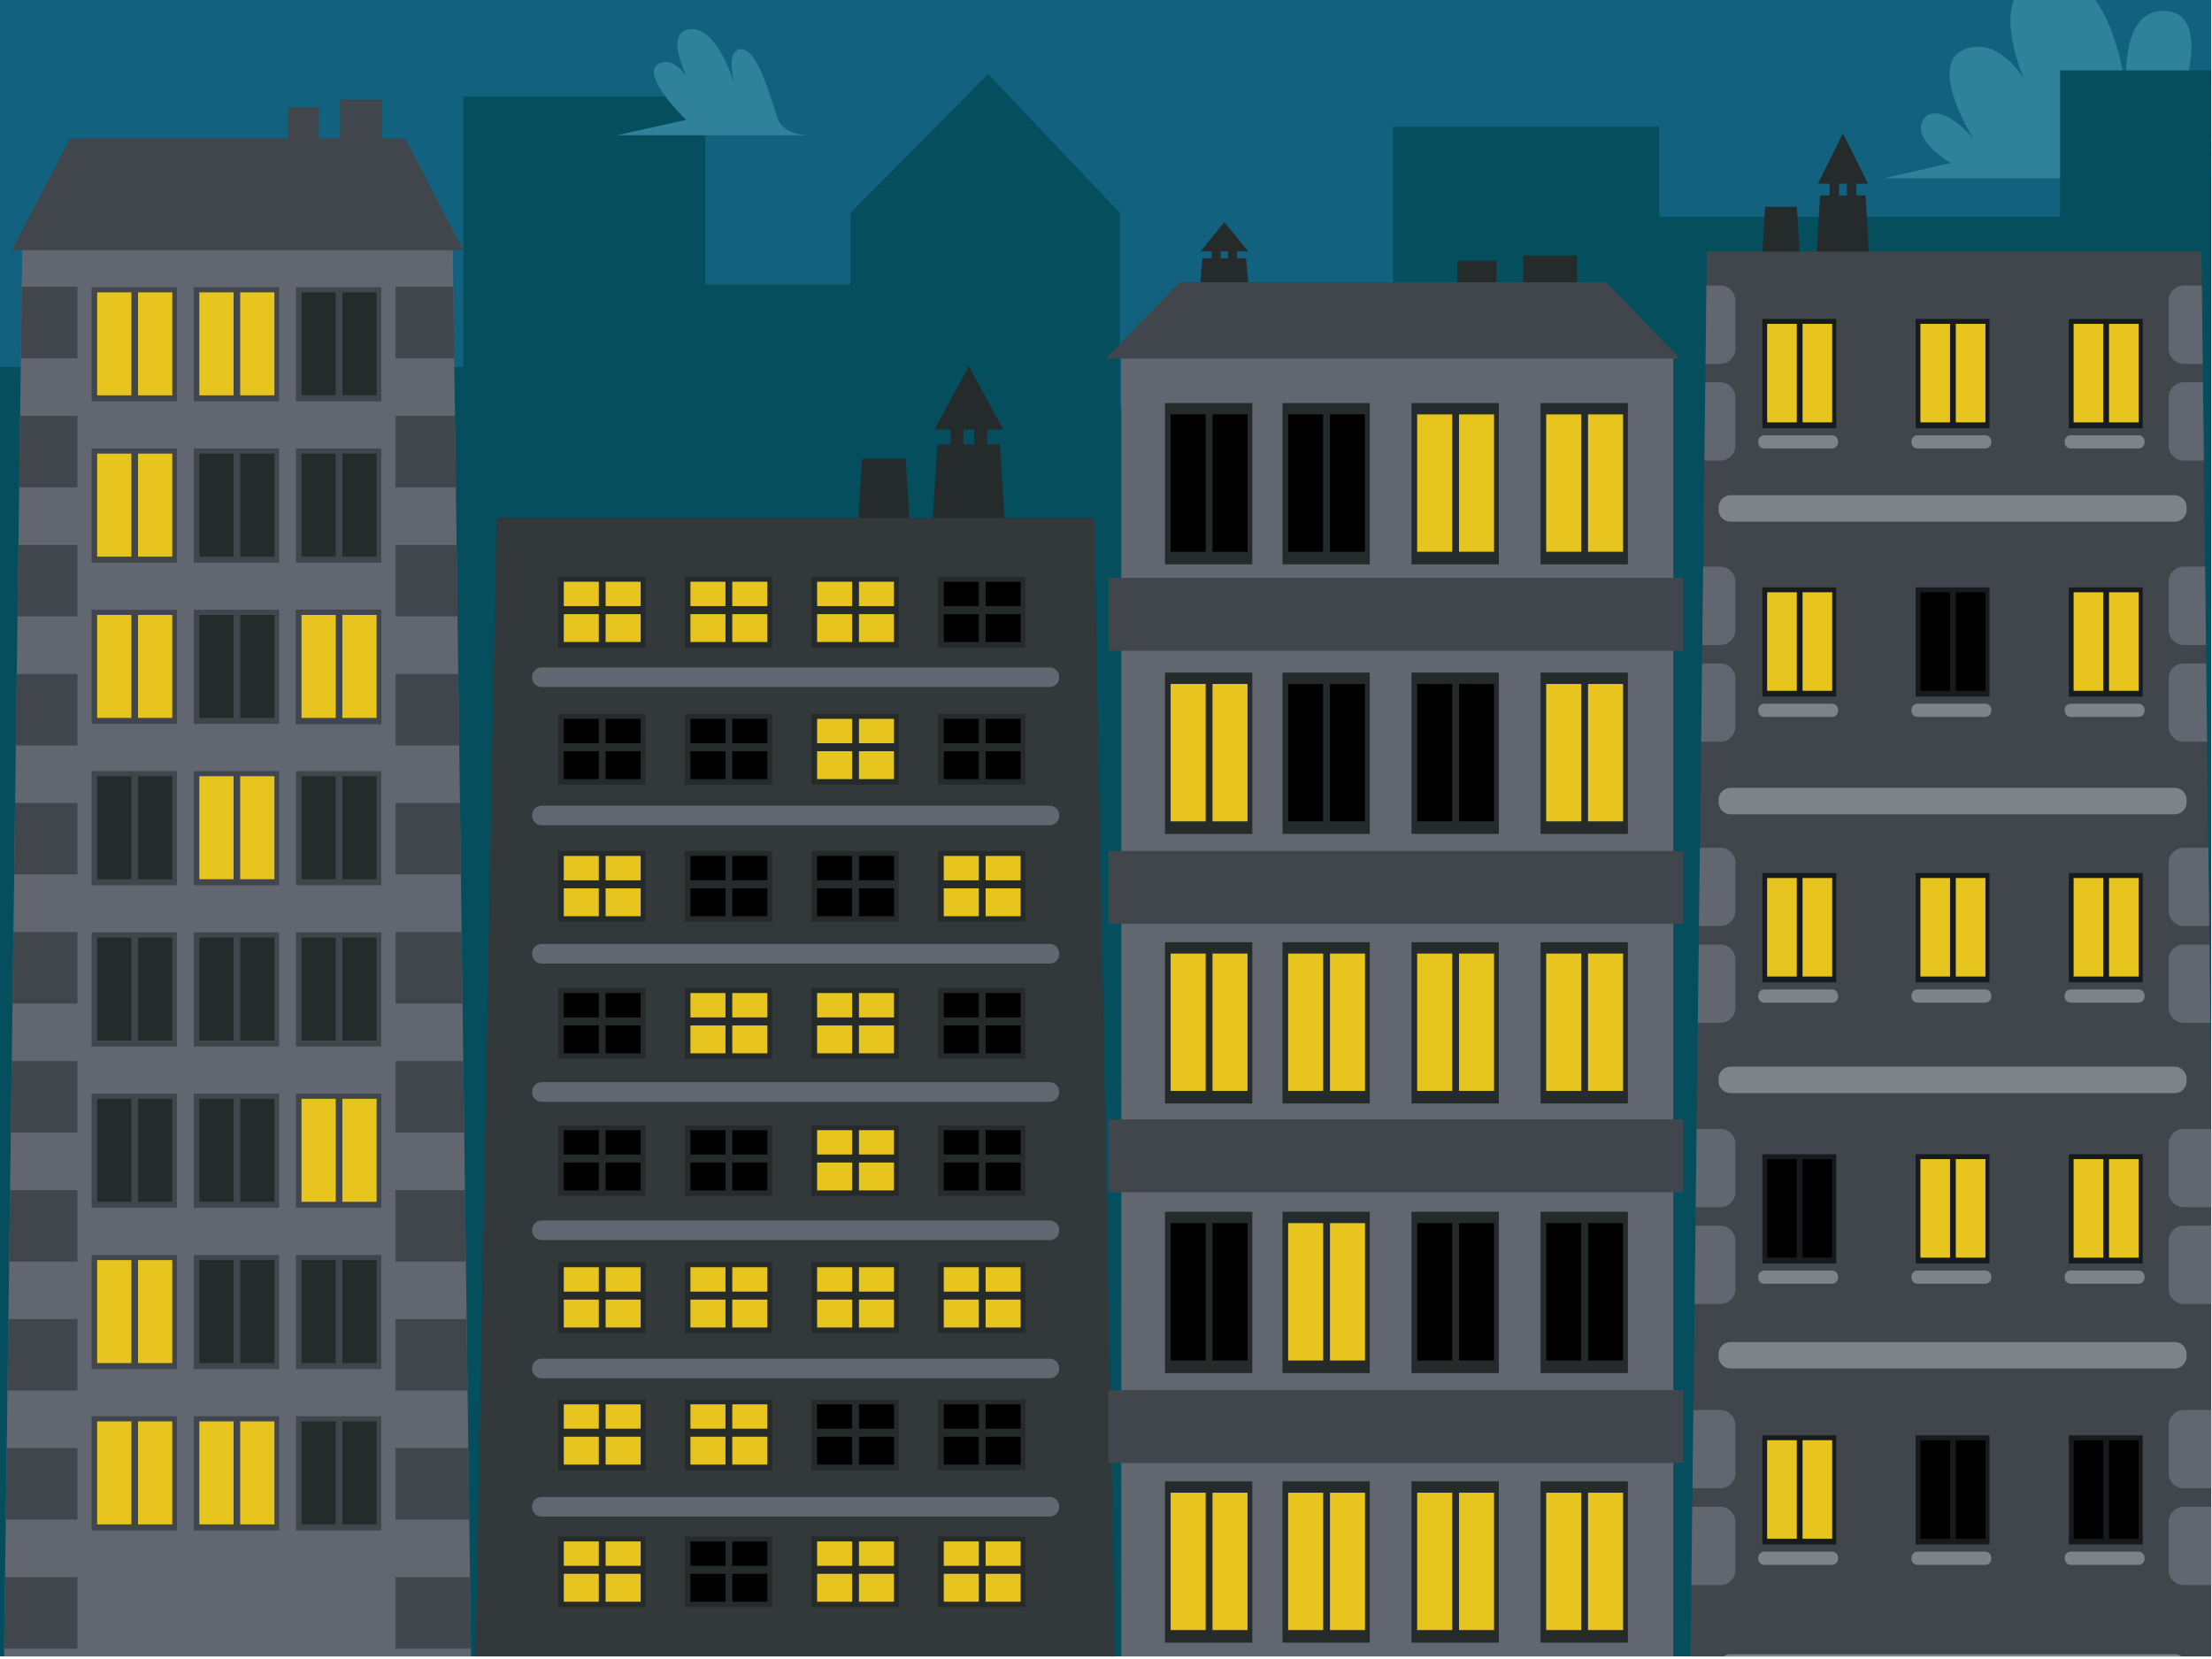 <?xml version="1.0" encoding="utf-8"?>
<!-- Generator: Adobe Illustrator 16.0.0, SVG Export Plug-In . SVG Version: 6.00 Build 0)  -->
<!DOCTYPE svg PUBLIC "-//W3C//DTD SVG 1.1//EN" "http://www.w3.org/Graphics/SVG/1.1/DTD/svg11.dtd">
<svg version="1.1" id="Calque_1" xmlns:x="http://ns.adobe.com/Extensibility/1.0/" xmlns:i="http://ns.adobe.com/AdobeIllustrator/10.0/" xmlns:graph="http://ns.adobe.com/Graphs/1.0/"
	 xmlns="http://www.w3.org/2000/svg" xmlns:xlink="http://www.w3.org/1999/xlink" xmlns:a="http://ns.adobe.com/AdobeSVGViewerExtensions/3.0/"
	 x="0px" y="0px" width="480px" height="360px" viewBox="0 0 480 360" enable-background="new 0 0 480 360" xml:space="preserve">
<g>
	<defs>
		<rect id="SVGID_1_" x="-0.188" y="-0.567" width="480.006" height="360.001"/>
	</defs>
	<clipPath id="SVGID_2_">
		<use xlink:href="#SVGID_1_"  overflow="visible"/>
	</clipPath>
	<g clip-path="url(#SVGID_2_)">
		<defs>
			<rect id="SVGID_3_" x="-0.188" y="-0.567" width="480.006" height="360.001"/>
		</defs>
		<clipPath id="SVGID_4_">
			<use xlink:href="#SVGID_3_"  overflow="visible"/>
		</clipPath>
		<g clip-path="url(#SVGID_4_)" enable-background="new    ">
			<g>
				<defs>
					<rect id="SVGID_5_" x="115.492" y="209.961" width="240.006" height="180"/>
				</defs>
				<clipPath id="SVGID_6_">
					<use xlink:href="#SVGID_5_"  overflow="visible"/>
				</clipPath>
			</g>
		</g>
	</g>
	<rect x="-0.188" y="-0.567" clip-path="url(#SVGID_2_)" fill="#11617F" width="480.006" height="132.825"/>
	<g clip-path="url(#SVGID_2_)">
		<defs>
			<rect id="SVGID_7_" x="-0.188" y="-0.567" width="480.006" height="360.001"/>
		</defs>
		<clipPath id="SVGID_8_">
			<use xlink:href="#SVGID_7_"  overflow="visible"/>
		</clipPath>
		<path clip-path="url(#SVGID_8_)" fill="#30819A" d="M491.998,38.71h-83.333l14.667-3.334c0,0-8.667-5-6-9.333
			c2.666-4.333,10.333,2,12.666,7c0,0-13.666-20-2.666-22.667c11-2.666,17.333,18.334,17.333,18.334s-18-30.334-1.333-33.667
			c16.666-3.333,18.666,30,18.666,30s-4-23,7.667-22.667c11.667,0.334,2.333,23,2.333,23s6-10.333,12-5.666
			c6,4.666-7,12.333-7,12.333L491.998,38.71z"/>
		<polygon clip-path="url(#SVGID_8_)" fill="#054E5D" points="-25.45,79.641 100.544,79.641 100.544,20.968 153.042,20.968 
			153.042,61.713 184.54,61.713 184.54,46.23 214.409,16.079 243.043,46.23 243.043,88.604 302.291,88.604 302.291,27.487 
			360.037,27.487 360.037,47.045 447.033,47.045 447.033,15.264 508.529,15.264 508.529,391.746 -16.45,391.746 		"/>
		<polygon clip-path="url(#SVGID_8_)" fill="#252B2B" points="218.254,117.08 202.147,117.08 203.421,96.423 216.98,96.423 		"/>
		<polygon clip-path="url(#SVGID_8_)" fill="#252B2B" points="197.412,113.952 186.183,113.952 187.072,99.552 196.524,99.552 		"/>
		<polygon clip-path="url(#SVGID_8_)" fill="#33383A" points="242.062,364.372 103.107,364.372 107.739,112.384 237.424,112.384 		
			"/>
		<rect x="206.263" y="89.252" clip-path="url(#SVGID_8_)" fill="#252B2B" width="2.807" height="10.833"/>
		<rect x="211.41" y="89.252" clip-path="url(#SVGID_8_)" fill="#252B2B" width="2.807" height="10.833"/>
		<polygon clip-path="url(#SVGID_8_)" fill="#252B2B" points="210.24,79.418 213.963,86.311 217.687,93.203 210.24,93.203 
			202.792,93.203 206.516,86.311 		"/>
		<rect x="121.112" y="125.155" clip-path="url(#SVGID_8_)" fill="#252B2B" width="18.948" height="15.359"/>
		<rect x="122.337" y="126.237" clip-path="url(#SVGID_8_)" fill="#E7C51E" width="7.601" height="13.08"/>
		<rect x="131.417" y="126.237" clip-path="url(#SVGID_8_)" fill="#E7C51E" width="7.601" height="13.08"/>
		<rect x="121.657" y="131.527" clip-path="url(#SVGID_8_)" fill="#252B2B" width="17.779" height="1.74"/>
		<rect x="148.599" y="125.155" clip-path="url(#SVGID_8_)" fill="#252B2B" width="18.949" height="15.359"/>
		<rect x="149.825" y="126.237" clip-path="url(#SVGID_8_)" fill="#E7C51E" width="7.601" height="13.08"/>
		<rect x="158.904" y="126.237" clip-path="url(#SVGID_8_)" fill="#E7C51E" width="7.601" height="13.08"/>
		<rect x="149.144" y="131.527" clip-path="url(#SVGID_8_)" fill="#252B2B" width="17.779" height="1.74"/>
		<rect x="176.085" y="125.155" clip-path="url(#SVGID_8_)" fill="#252B2B" width="18.948" height="15.359"/>
		<rect x="177.312" y="126.237" clip-path="url(#SVGID_8_)" fill="#E7C51E" width="7.601" height="13.08"/>
		<rect x="186.391" y="126.237" clip-path="url(#SVGID_8_)" fill="#E7C51E" width="7.601" height="13.08"/>
		<rect x="176.631" y="131.527" clip-path="url(#SVGID_8_)" fill="#252B2B" width="17.778" height="1.74"/>
		<rect x="203.573" y="125.155" clip-path="url(#SVGID_8_)" fill="#252B2B" width="18.948" height="15.359"/>
		<rect x="204.798" y="126.237" clip-path="url(#SVGID_8_)" width="7.601" height="13.08"/>
		<rect x="213.877" y="126.237" clip-path="url(#SVGID_8_)" width="7.601" height="13.08"/>
		<rect x="204.118" y="131.527" clip-path="url(#SVGID_8_)" fill="#252B2B" width="17.779" height="1.74"/>
		<rect x="121.112" y="154.905" clip-path="url(#SVGID_8_)" fill="#252B2B" width="18.948" height="15.359"/>
		<rect x="122.337" y="155.987" clip-path="url(#SVGID_8_)" width="7.601" height="13.08"/>
		<rect x="131.417" y="155.987" clip-path="url(#SVGID_8_)" width="7.601" height="13.08"/>
		<rect x="121.657" y="161.277" clip-path="url(#SVGID_8_)" fill="#252B2B" width="17.779" height="1.74"/>
		<rect x="148.599" y="154.905" clip-path="url(#SVGID_8_)" fill="#252B2B" width="18.949" height="15.359"/>
		<rect x="149.825" y="155.987" clip-path="url(#SVGID_8_)" width="7.601" height="13.08"/>
		<rect x="158.904" y="155.987" clip-path="url(#SVGID_8_)" width="7.601" height="13.08"/>
		<rect x="149.144" y="161.277" clip-path="url(#SVGID_8_)" fill="#252B2B" width="17.779" height="1.74"/>
		<rect x="176.085" y="154.905" clip-path="url(#SVGID_8_)" fill="#252B2B" width="18.948" height="15.359"/>
		<rect x="177.312" y="155.987" clip-path="url(#SVGID_8_)" fill="#E7C51E" width="7.601" height="13.08"/>
		<rect x="186.391" y="155.987" clip-path="url(#SVGID_8_)" fill="#E7C51E" width="7.601" height="13.08"/>
		<rect x="176.631" y="161.277" clip-path="url(#SVGID_8_)" fill="#252B2B" width="17.778" height="1.74"/>
		<rect x="203.573" y="154.905" clip-path="url(#SVGID_8_)" fill="#252B2B" width="18.948" height="15.359"/>
		<rect x="204.798" y="155.987" clip-path="url(#SVGID_8_)" width="7.601" height="13.08"/>
		<rect x="213.877" y="155.987" clip-path="url(#SVGID_8_)" width="7.601" height="13.08"/>
		<rect x="204.118" y="161.277" clip-path="url(#SVGID_8_)" fill="#252B2B" width="17.779" height="1.74"/>
		<rect x="121.112" y="184.656" clip-path="url(#SVGID_8_)" fill="#252B2B" width="18.948" height="15.359"/>
		<rect x="122.337" y="185.738" clip-path="url(#SVGID_8_)" fill="#E7C51E" width="7.601" height="13.081"/>
		<rect x="131.417" y="185.738" clip-path="url(#SVGID_8_)" fill="#E7C51E" width="7.601" height="13.081"/>
		<rect x="121.657" y="191.029" clip-path="url(#SVGID_8_)" fill="#252B2B" width="17.779" height="1.738"/>
		<rect x="148.599" y="184.656" clip-path="url(#SVGID_8_)" fill="#252B2B" width="18.949" height="15.359"/>
		<rect x="149.825" y="185.738" clip-path="url(#SVGID_8_)" width="7.601" height="13.081"/>
		<rect x="158.904" y="185.738" clip-path="url(#SVGID_8_)" width="7.601" height="13.081"/>
		<rect x="149.144" y="191.029" clip-path="url(#SVGID_8_)" fill="#252B2B" width="17.779" height="1.738"/>
		<rect x="176.085" y="184.656" clip-path="url(#SVGID_8_)" fill="#252B2B" width="18.948" height="15.359"/>
		<rect x="177.312" y="185.738" clip-path="url(#SVGID_8_)" width="7.601" height="13.081"/>
		<rect x="186.391" y="185.738" clip-path="url(#SVGID_8_)" width="7.601" height="13.081"/>
		<rect x="176.631" y="191.029" clip-path="url(#SVGID_8_)" fill="#252B2B" width="17.778" height="1.738"/>
		<rect x="203.573" y="184.656" clip-path="url(#SVGID_8_)" fill="#252B2B" width="18.948" height="15.359"/>
		<rect x="204.798" y="185.738" clip-path="url(#SVGID_8_)" fill="#E7C51E" width="7.601" height="13.081"/>
		<rect x="213.877" y="185.738" clip-path="url(#SVGID_8_)" fill="#E7C51E" width="7.601" height="13.081"/>
		<rect x="204.118" y="191.029" clip-path="url(#SVGID_8_)" fill="#252B2B" width="17.779" height="1.738"/>
		<rect x="121.112" y="214.406" clip-path="url(#SVGID_8_)" fill="#252B2B" width="18.948" height="15.359"/>
		<rect x="122.337" y="215.488" clip-path="url(#SVGID_8_)" width="7.601" height="13.081"/>
		<rect x="131.417" y="215.488" clip-path="url(#SVGID_8_)" width="7.601" height="13.081"/>
		<rect x="121.657" y="220.779" clip-path="url(#SVGID_8_)" fill="#252B2B" width="17.779" height="1.738"/>
		<rect x="148.599" y="214.406" clip-path="url(#SVGID_8_)" fill="#252B2B" width="18.949" height="15.359"/>
		<rect x="149.825" y="215.488" clip-path="url(#SVGID_8_)" fill="#E7C51E" width="7.601" height="13.081"/>
		<rect x="158.904" y="215.488" clip-path="url(#SVGID_8_)" fill="#E7C51E" width="7.601" height="13.081"/>
		<rect x="149.144" y="220.779" clip-path="url(#SVGID_8_)" fill="#252B2B" width="17.779" height="1.738"/>
		<rect x="176.085" y="214.406" clip-path="url(#SVGID_8_)" fill="#252B2B" width="18.948" height="15.359"/>
		<rect x="177.312" y="215.488" clip-path="url(#SVGID_8_)" fill="#E7C51E" width="7.601" height="13.081"/>
		<rect x="186.391" y="215.488" clip-path="url(#SVGID_8_)" fill="#E7C51E" width="7.601" height="13.081"/>
		<rect x="176.631" y="220.779" clip-path="url(#SVGID_8_)" fill="#252B2B" width="17.778" height="1.738"/>
		<rect x="203.573" y="214.406" clip-path="url(#SVGID_8_)" fill="#252B2B" width="18.948" height="15.359"/>
		<rect x="204.798" y="215.488" clip-path="url(#SVGID_8_)" width="7.601" height="13.081"/>
		<rect x="213.877" y="215.488" clip-path="url(#SVGID_8_)" width="7.601" height="13.081"/>
		<rect x="204.118" y="220.779" clip-path="url(#SVGID_8_)" fill="#252B2B" width="17.779" height="1.738"/>
		<rect x="121.112" y="244.156" clip-path="url(#SVGID_8_)" fill="#252B2B" width="18.948" height="15.359"/>
		<rect x="122.337" y="245.238" clip-path="url(#SVGID_8_)" width="7.601" height="13.081"/>
		<rect x="131.417" y="245.238" clip-path="url(#SVGID_8_)" width="7.601" height="13.081"/>
		<rect x="121.657" y="250.529" clip-path="url(#SVGID_8_)" fill="#252B2B" width="17.779" height="1.738"/>
		<rect x="148.599" y="244.156" clip-path="url(#SVGID_8_)" fill="#252B2B" width="18.949" height="15.359"/>
		<rect x="149.825" y="245.238" clip-path="url(#SVGID_8_)" width="7.601" height="13.081"/>
		<rect x="158.904" y="245.238" clip-path="url(#SVGID_8_)" width="7.601" height="13.081"/>
		<rect x="149.144" y="250.529" clip-path="url(#SVGID_8_)" fill="#252B2B" width="17.779" height="1.738"/>
		<rect x="176.085" y="244.156" clip-path="url(#SVGID_8_)" fill="#252B2B" width="18.948" height="15.359"/>
		<rect x="177.312" y="245.238" clip-path="url(#SVGID_8_)" fill="#E7C51E" width="7.601" height="13.081"/>
		<rect x="186.391" y="245.238" clip-path="url(#SVGID_8_)" fill="#E7C51E" width="7.601" height="13.081"/>
		<rect x="176.631" y="250.529" clip-path="url(#SVGID_8_)" fill="#252B2B" width="17.778" height="1.738"/>
		<rect x="203.573" y="244.156" clip-path="url(#SVGID_8_)" fill="#252B2B" width="18.948" height="15.359"/>
		<rect x="204.798" y="245.238" clip-path="url(#SVGID_8_)" width="7.601" height="13.081"/>
		<rect x="213.877" y="245.238" clip-path="url(#SVGID_8_)" width="7.601" height="13.081"/>
		<rect x="204.118" y="250.529" clip-path="url(#SVGID_8_)" fill="#252B2B" width="17.779" height="1.738"/>
		<rect x="121.112" y="273.906" clip-path="url(#SVGID_8_)" fill="#252B2B" width="18.948" height="15.359"/>
		<rect x="122.337" y="274.988" clip-path="url(#SVGID_8_)" fill="#E7C51E" width="7.601" height="13.081"/>
		<rect x="131.417" y="274.988" clip-path="url(#SVGID_8_)" fill="#E7C51E" width="7.601" height="13.081"/>
		<rect x="121.657" y="280.279" clip-path="url(#SVGID_8_)" fill="#252B2B" width="17.779" height="1.738"/>
		<rect x="148.599" y="273.906" clip-path="url(#SVGID_8_)" fill="#252B2B" width="18.949" height="15.359"/>
		<rect x="149.825" y="274.988" clip-path="url(#SVGID_8_)" fill="#E7C51E" width="7.601" height="13.081"/>
		<rect x="158.904" y="274.988" clip-path="url(#SVGID_8_)" fill="#E7C51E" width="7.601" height="13.081"/>
		<rect x="149.144" y="280.279" clip-path="url(#SVGID_8_)" fill="#252B2B" width="17.779" height="1.738"/>
		<rect x="176.085" y="273.906" clip-path="url(#SVGID_8_)" fill="#252B2B" width="18.948" height="15.359"/>
		<rect x="177.312" y="274.988" clip-path="url(#SVGID_8_)" fill="#E7C51E" width="7.601" height="13.081"/>
		<rect x="186.391" y="274.988" clip-path="url(#SVGID_8_)" fill="#E7C51E" width="7.601" height="13.081"/>
		<rect x="176.631" y="280.279" clip-path="url(#SVGID_8_)" fill="#252B2B" width="17.778" height="1.738"/>
		<rect x="203.573" y="273.906" clip-path="url(#SVGID_8_)" fill="#252B2B" width="18.948" height="15.359"/>
		<rect x="204.798" y="274.988" clip-path="url(#SVGID_8_)" fill="#E7C51E" width="7.601" height="13.081"/>
		<rect x="213.877" y="274.988" clip-path="url(#SVGID_8_)" fill="#E7C51E" width="7.601" height="13.081"/>
		<rect x="204.118" y="280.279" clip-path="url(#SVGID_8_)" fill="#252B2B" width="17.779" height="1.738"/>
		<rect x="121.112" y="303.656" clip-path="url(#SVGID_8_)" fill="#252B2B" width="18.948" height="15.359"/>
		<rect x="122.337" y="304.738" clip-path="url(#SVGID_8_)" fill="#E7C51E" width="7.601" height="13.081"/>
		<rect x="131.417" y="304.738" clip-path="url(#SVGID_8_)" fill="#E7C51E" width="7.601" height="13.081"/>
		<rect x="121.657" y="310.029" clip-path="url(#SVGID_8_)" fill="#252B2B" width="17.779" height="1.738"/>
		<rect x="148.599" y="303.656" clip-path="url(#SVGID_8_)" fill="#252B2B" width="18.949" height="15.359"/>
		<rect x="149.825" y="304.738" clip-path="url(#SVGID_8_)" fill="#E7C51E" width="7.601" height="13.081"/>
		<rect x="158.904" y="304.738" clip-path="url(#SVGID_8_)" fill="#E7C51E" width="7.601" height="13.081"/>
		<rect x="149.144" y="310.029" clip-path="url(#SVGID_8_)" fill="#252B2B" width="17.779" height="1.738"/>
		<rect x="176.085" y="303.656" clip-path="url(#SVGID_8_)" fill="#252B2B" width="18.948" height="15.359"/>
		<rect x="177.312" y="304.738" clip-path="url(#SVGID_8_)" width="7.601" height="13.081"/>
		<rect x="186.391" y="304.738" clip-path="url(#SVGID_8_)" width="7.601" height="13.081"/>
		<rect x="176.631" y="310.029" clip-path="url(#SVGID_8_)" fill="#252B2B" width="17.778" height="1.738"/>
		<rect x="203.573" y="303.656" clip-path="url(#SVGID_8_)" fill="#252B2B" width="18.948" height="15.359"/>
		<rect x="204.798" y="304.738" clip-path="url(#SVGID_8_)" width="7.601" height="13.081"/>
		<rect x="213.877" y="304.738" clip-path="url(#SVGID_8_)" width="7.601" height="13.081"/>
		<rect x="204.118" y="310.029" clip-path="url(#SVGID_8_)" fill="#252B2B" width="17.779" height="1.738"/>
		<rect x="121.112" y="333.406" clip-path="url(#SVGID_8_)" fill="#252B2B" width="18.948" height="15.359"/>
		<rect x="122.337" y="334.488" clip-path="url(#SVGID_8_)" fill="#E7C51E" width="7.601" height="13.081"/>
		<rect x="131.417" y="334.488" clip-path="url(#SVGID_8_)" fill="#E7C51E" width="7.601" height="13.081"/>
		<rect x="121.657" y="339.779" clip-path="url(#SVGID_8_)" fill="#252B2B" width="17.779" height="1.738"/>
		<rect x="148.599" y="333.406" clip-path="url(#SVGID_8_)" fill="#252B2B" width="18.949" height="15.359"/>
		<rect x="149.825" y="334.488" clip-path="url(#SVGID_8_)" width="7.601" height="13.081"/>
		<rect x="158.904" y="334.488" clip-path="url(#SVGID_8_)" width="7.601" height="13.081"/>
		<rect x="149.144" y="339.779" clip-path="url(#SVGID_8_)" fill="#252B2B" width="17.779" height="1.738"/>
		<rect x="176.085" y="333.406" clip-path="url(#SVGID_8_)" fill="#252B2B" width="18.948" height="15.359"/>
		<rect x="177.312" y="334.488" clip-path="url(#SVGID_8_)" fill="#E7C51E" width="7.601" height="13.081"/>
		<rect x="186.391" y="334.488" clip-path="url(#SVGID_8_)" fill="#E7C51E" width="7.601" height="13.081"/>
		<rect x="176.631" y="339.779" clip-path="url(#SVGID_8_)" fill="#252B2B" width="17.778" height="1.738"/>
		<rect x="203.573" y="333.406" clip-path="url(#SVGID_8_)" fill="#252B2B" width="18.948" height="15.359"/>
		<rect x="204.798" y="334.488" clip-path="url(#SVGID_8_)" fill="#E7C51E" width="7.601" height="13.081"/>
		<rect x="213.877" y="334.488" clip-path="url(#SVGID_8_)" fill="#E7C51E" width="7.601" height="13.081"/>
		<rect x="204.118" y="339.779" clip-path="url(#SVGID_8_)" fill="#252B2B" width="17.779" height="1.738"/>
		<path clip-path="url(#SVGID_8_)" fill="#616670" d="M227.795,149.085H117.514c-1.135,0-2.056-0.92-2.056-2.056v-0.139
			c0-1.136,0.921-2.056,2.056-2.056h110.282c1.135,0,2.055,0.92,2.055,2.056v0.139C229.851,148.165,228.931,149.085,227.795,149.085
			"/>
		<path clip-path="url(#SVGID_8_)" fill="#616670" d="M227.795,179.085H117.514c-1.135,0-2.056-0.92-2.056-2.056v-0.139
			c0-1.136,0.921-2.056,2.056-2.056h110.282c1.135,0,2.055,0.92,2.055,2.056v0.139C229.851,178.165,228.931,179.085,227.795,179.085
			"/>
		<path clip-path="url(#SVGID_8_)" fill="#616670" d="M227.795,209.086H117.514c-1.135,0-2.056-0.92-2.056-2.055v-0.14
			c0-1.135,0.921-2.056,2.056-2.056h110.282c1.135,0,2.055,0.921,2.055,2.056v0.14C229.851,208.166,228.931,209.086,227.795,209.086
			"/>
		<path clip-path="url(#SVGID_8_)" fill="#616670" d="M227.795,239.086H117.514c-1.135,0-2.056-0.92-2.056-2.055v-0.14
			c0-1.135,0.921-2.056,2.056-2.056h110.282c1.135,0,2.055,0.921,2.055,2.056v0.14C229.851,238.166,228.931,239.086,227.795,239.086
			"/>
		<path clip-path="url(#SVGID_8_)" fill="#616670" d="M227.795,269.086H117.514c-1.135,0-2.056-0.92-2.056-2.055v-0.14
			c0-1.135,0.921-2.056,2.056-2.056h110.282c1.135,0,2.055,0.921,2.055,2.056v0.14C229.851,268.166,228.931,269.086,227.795,269.086
			"/>
		<path clip-path="url(#SVGID_8_)" fill="#616670" d="M227.795,299.086H117.514c-1.135,0-2.056-0.92-2.056-2.055v-0.14
			c0-1.135,0.921-2.056,2.056-2.056h110.282c1.135,0,2.055,0.921,2.055,2.056v0.14C229.851,298.166,228.931,299.086,227.795,299.086
			"/>
		<path clip-path="url(#SVGID_8_)" fill="#616670" d="M227.795,329.086H117.514c-1.135,0-2.056-0.92-2.056-2.055v-0.14
			c0-1.135,0.921-2.056,2.056-2.056h110.282c1.135,0,2.055,0.921,2.055,2.056v0.14C229.851,328.166,228.931,329.086,227.795,329.086
			"/>
		<rect x="330.555" y="55.46" clip-path="url(#SVGID_8_)" fill="#252B2B" width="11.631" height="8.204"/>
		<rect x="316.23" y="56.569" clip-path="url(#SVGID_8_)" fill="#252B2B" width="8.486" height="5.985"/>
		<polygon clip-path="url(#SVGID_8_)" fill="#252B2B" points="271.268,65.538 260.057,65.538 260.944,56.034 270.381,56.034 		"/>
		<rect x="262.922" y="52.734" clip-path="url(#SVGID_8_)" fill="#252B2B" width="1.953" height="4.985"/>
		<rect x="266.504" y="52.734" clip-path="url(#SVGID_8_)" fill="#252B2B" width="1.953" height="4.985"/>
		<polygon clip-path="url(#SVGID_8_)" fill="#252B2B" points="265.689,48.21 268.281,51.381 270.872,54.553 265.689,54.553 
			260.506,54.553 263.098,51.381 		"/>
		<rect x="243.311" y="76.261" clip-path="url(#SVGID_8_)" fill="#616670" width="119.797" height="296.236"/>
		<rect x="252.801" y="87.46" clip-path="url(#SVGID_8_)" fill="#252B2B" width="18.949" height="35"/>
		<rect x="254.027" y="89.925" clip-path="url(#SVGID_8_)" width="7.602" height="29.808"/>
		<rect x="263.106" y="89.925" clip-path="url(#SVGID_8_)" width="7.601" height="29.808"/>
		<rect x="278.297" y="87.46" clip-path="url(#SVGID_8_)" fill="#252B2B" width="18.948" height="35"/>
		<rect x="279.523" y="89.925" clip-path="url(#SVGID_8_)" width="7.602" height="29.808"/>
		<rect x="288.603" y="89.925" clip-path="url(#SVGID_8_)" width="7.601" height="29.808"/>
		<rect x="306.297" y="87.46" clip-path="url(#SVGID_8_)" fill="#252B2B" width="18.948" height="35"/>
		<rect x="307.523" y="89.925" clip-path="url(#SVGID_8_)" fill="#E7C51E" width="7.602" height="29.808"/>
		<rect x="316.603" y="89.925" clip-path="url(#SVGID_8_)" fill="#E7C51E" width="7.601" height="29.808"/>
		<rect x="334.297" y="87.46" clip-path="url(#SVGID_8_)" fill="#252B2B" width="18.948" height="35"/>
		<rect x="335.523" y="89.925" clip-path="url(#SVGID_8_)" fill="#E7C51E" width="7.602" height="29.808"/>
		<rect x="344.603" y="89.925" clip-path="url(#SVGID_8_)" fill="#E7C51E" width="7.601" height="29.808"/>
		<rect x="252.801" y="145.957" clip-path="url(#SVGID_8_)" fill="#252B2B" width="18.949" height="35"/>
		<rect x="254.027" y="148.423" clip-path="url(#SVGID_8_)" fill="#E7C51E" width="7.602" height="29.808"/>
		<rect x="263.106" y="148.423" clip-path="url(#SVGID_8_)" fill="#E7C51E" width="7.601" height="29.808"/>
		<rect x="278.297" y="145.957" clip-path="url(#SVGID_8_)" fill="#252B2B" width="18.948" height="35"/>
		<rect x="279.523" y="148.423" clip-path="url(#SVGID_8_)" width="7.602" height="29.808"/>
		<rect x="288.603" y="148.423" clip-path="url(#SVGID_8_)" width="7.601" height="29.808"/>
		<rect x="306.297" y="145.957" clip-path="url(#SVGID_8_)" fill="#252B2B" width="18.948" height="35"/>
		<rect x="307.523" y="148.423" clip-path="url(#SVGID_8_)" width="7.602" height="29.808"/>
		<rect x="316.603" y="148.423" clip-path="url(#SVGID_8_)" width="7.601" height="29.808"/>
		<rect x="334.297" y="145.957" clip-path="url(#SVGID_8_)" fill="#252B2B" width="18.948" height="35"/>
		<rect x="335.523" y="148.423" clip-path="url(#SVGID_8_)" fill="#E7C51E" width="7.602" height="29.808"/>
		<rect x="344.603" y="148.423" clip-path="url(#SVGID_8_)" fill="#E7C51E" width="7.601" height="29.808"/>
		<rect x="252.801" y="204.455" clip-path="url(#SVGID_8_)" fill="#252B2B" width="18.949" height="35"/>
		<rect x="254.027" y="206.92" clip-path="url(#SVGID_8_)" fill="#E7C51E" width="7.602" height="29.808"/>
		<rect x="263.106" y="206.92" clip-path="url(#SVGID_8_)" fill="#E7C51E" width="7.601" height="29.808"/>
		<rect x="278.297" y="204.455" clip-path="url(#SVGID_8_)" fill="#252B2B" width="18.948" height="35"/>
		<rect x="279.523" y="206.92" clip-path="url(#SVGID_8_)" fill="#E7C51E" width="7.602" height="29.808"/>
		<rect x="288.603" y="206.92" clip-path="url(#SVGID_8_)" fill="#E7C51E" width="7.601" height="29.808"/>
		<rect x="306.297" y="204.455" clip-path="url(#SVGID_8_)" fill="#252B2B" width="18.948" height="35"/>
		<rect x="307.523" y="206.92" clip-path="url(#SVGID_8_)" fill="#E7C51E" width="7.602" height="29.808"/>
		<rect x="316.603" y="206.92" clip-path="url(#SVGID_8_)" fill="#E7C51E" width="7.601" height="29.808"/>
		<rect x="334.297" y="204.455" clip-path="url(#SVGID_8_)" fill="#252B2B" width="18.948" height="35"/>
		<rect x="335.523" y="206.92" clip-path="url(#SVGID_8_)" fill="#E7C51E" width="7.602" height="29.808"/>
		<rect x="344.603" y="206.92" clip-path="url(#SVGID_8_)" fill="#E7C51E" width="7.601" height="29.808"/>
		<rect x="252.801" y="262.952" clip-path="url(#SVGID_8_)" fill="#252B2B" width="18.949" height="35"/>
		<rect x="254.027" y="265.418" clip-path="url(#SVGID_8_)" width="7.602" height="29.807"/>
		<rect x="263.106" y="265.418" clip-path="url(#SVGID_8_)" width="7.601" height="29.807"/>
		<rect x="278.297" y="262.952" clip-path="url(#SVGID_8_)" fill="#252B2B" width="18.948" height="35"/>
		<rect x="279.523" y="265.418" clip-path="url(#SVGID_8_)" fill="#E7C51E" width="7.602" height="29.807"/>
		<rect x="288.603" y="265.418" clip-path="url(#SVGID_8_)" fill="#E7C51E" width="7.601" height="29.807"/>
		<rect x="306.297" y="262.952" clip-path="url(#SVGID_8_)" fill="#252B2B" width="18.948" height="35"/>
		<rect x="307.523" y="265.418" clip-path="url(#SVGID_8_)" width="7.602" height="29.807"/>
		<rect x="316.603" y="265.418" clip-path="url(#SVGID_8_)" width="7.601" height="29.807"/>
		<rect x="334.297" y="262.952" clip-path="url(#SVGID_8_)" fill="#252B2B" width="18.948" height="35"/>
		<rect x="335.523" y="265.418" clip-path="url(#SVGID_8_)" width="7.602" height="29.807"/>
		<rect x="344.603" y="265.418" clip-path="url(#SVGID_8_)" width="7.601" height="29.807"/>
		<rect x="252.801" y="321.449" clip-path="url(#SVGID_8_)" fill="#252B2B" width="18.949" height="35"/>
		<rect x="254.027" y="323.914" clip-path="url(#SVGID_8_)" fill="#E7C51E" width="7.602" height="29.808"/>
		<rect x="263.106" y="323.914" clip-path="url(#SVGID_8_)" fill="#E7C51E" width="7.601" height="29.808"/>
		<rect x="278.297" y="321.449" clip-path="url(#SVGID_8_)" fill="#252B2B" width="18.948" height="35"/>
		<rect x="279.523" y="323.914" clip-path="url(#SVGID_8_)" fill="#E7C51E" width="7.602" height="29.808"/>
		<rect x="288.603" y="323.914" clip-path="url(#SVGID_8_)" fill="#E7C51E" width="7.601" height="29.808"/>
		<rect x="306.297" y="321.449" clip-path="url(#SVGID_8_)" fill="#252B2B" width="18.948" height="35"/>
		<rect x="307.523" y="323.914" clip-path="url(#SVGID_8_)" fill="#E7C51E" width="7.602" height="29.808"/>
		<rect x="316.603" y="323.914" clip-path="url(#SVGID_8_)" fill="#E7C51E" width="7.601" height="29.808"/>
		<rect x="334.297" y="321.449" clip-path="url(#SVGID_8_)" fill="#252B2B" width="18.948" height="35"/>
		<rect x="335.523" y="323.914" clip-path="url(#SVGID_8_)" fill="#E7C51E" width="7.602" height="29.808"/>
		<rect x="344.603" y="323.914" clip-path="url(#SVGID_8_)" fill="#E7C51E" width="7.601" height="29.808"/>
		<rect x="240.517" y="125.411" clip-path="url(#SVGID_8_)" fill="#41464C" width="124.751" height="15.799"/>
		<rect x="240.517" y="184.662" clip-path="url(#SVGID_8_)" fill="#41464C" width="124.751" height="15.799"/>
		<rect x="240.517" y="242.912" clip-path="url(#SVGID_8_)" fill="#41464C" width="124.751" height="15.799"/>
		<rect x="240.517" y="301.662" clip-path="url(#SVGID_8_)" fill="#41464C" width="124.751" height="15.799"/>
		<polygon clip-path="url(#SVGID_8_)" fill="#41464C" points="364.518,77.793 239.983,77.793 255.967,61.242 348.536,61.242 		"/>
		<polygon clip-path="url(#SVGID_8_)" fill="#252B2B" points="405.77,58.729 394.02,58.729 394.948,42.401 404.84,42.401 		"/>
		<polygon clip-path="url(#SVGID_8_)" fill="#252B2B" points="390.564,56.257 382.373,56.257 383.021,44.874 389.917,44.874 		"/>
		<polygon clip-path="url(#SVGID_8_)" fill="#41464C" points="481.531,384.246 366.549,384.246 370.382,54.586 477.699,54.586 		"/>
		<rect x="397.021" y="36.732" clip-path="url(#SVGID_8_)" fill="#252B2B" width="2.048" height="8.562"/>
		<rect x="400.775" y="36.732" clip-path="url(#SVGID_8_)" fill="#252B2B" width="2.048" height="8.562"/>
		<polygon clip-path="url(#SVGID_8_)" fill="#252B2B" points="399.922,28.959 402.639,34.407 405.354,39.855 399.922,39.855 
			394.49,39.855 397.206,34.407 		"/>
	</g>
	<g clip-path="url(#SVGID_2_)">
		<defs>
			<polygon id="SVGID_9_" points="370.383,54.586 366.838,359.434 479.818,359.434 479.818,236.91 477.698,54.586 			"/>
		</defs>
		<clipPath id="SVGID_10_">
			<use xlink:href="#SVGID_9_"  overflow="visible"/>
		</clipPath>
		<path clip-path="url(#SVGID_10_)" fill="#616670" d="M373.303,78.959h-5.867c-1.809,0-3.273-1.465-3.273-3.272V65.231
			c0-1.808,1.465-3.272,3.273-3.272h5.867c1.807,0,3.272,1.465,3.272,3.272v10.455C376.575,77.494,375.109,78.959,373.303,78.959"/>
		<path clip-path="url(#SVGID_10_)" fill="#616670" d="M373.303,99.959h-5.867c-1.809,0-3.273-1.465-3.273-3.272V86.231
			c0-1.808,1.465-3.272,3.273-3.272h5.867c1.807,0,3.272,1.465,3.272,3.272v10.455C376.575,98.494,375.109,99.959,373.303,99.959"/>
		<path clip-path="url(#SVGID_10_)" fill="#616670" d="M373.303,139.959h-5.867c-1.809,0-3.273-1.465-3.273-3.272v-10.455
			c0-1.808,1.465-3.272,3.273-3.272h5.867c1.807,0,3.272,1.465,3.272,3.272v10.455C376.575,138.494,375.109,139.959,373.303,139.959
			"/>
		<path clip-path="url(#SVGID_10_)" fill="#616670" d="M373.303,160.959h-5.867c-1.809,0-3.273-1.465-3.273-3.272v-10.455
			c0-1.808,1.465-3.272,3.273-3.272h5.867c1.807,0,3.272,1.465,3.272,3.272v10.455C376.575,159.494,375.109,160.959,373.303,160.959
			"/>
		<path clip-path="url(#SVGID_10_)" fill="#616670" d="M373.303,200.96h-5.867c-1.809,0-3.273-1.466-3.273-3.272v-10.455
			c0-1.807,1.465-3.272,3.273-3.272h5.867c1.807,0,3.272,1.466,3.272,3.272v10.455C376.575,199.494,375.109,200.96,373.303,200.96"
			/>
		<path clip-path="url(#SVGID_10_)" fill="#616670" d="M373.303,221.96h-5.867c-1.809,0-3.273-1.466-3.273-3.272v-10.455
			c0-1.807,1.465-3.272,3.273-3.272h5.867c1.807,0,3.272,1.466,3.272,3.272v10.455C376.575,220.494,375.109,221.96,373.303,221.96"
			/>
		<path clip-path="url(#SVGID_10_)" fill="#616670" d="M373.303,261.96h-5.867c-1.809,0-3.273-1.466-3.273-3.272v-10.455
			c0-1.807,1.465-3.272,3.273-3.272h5.867c1.807,0,3.272,1.466,3.272,3.272v10.455C376.575,260.494,375.109,261.96,373.303,261.96"
			/>
		<path clip-path="url(#SVGID_10_)" fill="#616670" d="M373.303,282.96h-5.867c-1.809,0-3.273-1.466-3.273-3.272v-10.455
			c0-1.807,1.465-3.272,3.273-3.272h5.867c1.807,0,3.272,1.466,3.272,3.272v10.455C376.575,281.494,375.109,282.96,373.303,282.96"
			/>
		<path clip-path="url(#SVGID_10_)" fill="#616670" d="M373.303,322.96h-5.867c-1.809,0-3.273-1.466-3.273-3.272v-10.455
			c0-1.807,1.465-3.272,3.273-3.272h5.867c1.807,0,3.272,1.466,3.272,3.272v10.455C376.575,321.494,375.109,322.96,373.303,322.96"
			/>
		<path clip-path="url(#SVGID_10_)" fill="#616670" d="M373.303,343.96h-5.867c-1.809,0-3.273-1.466-3.273-3.272v-10.455
			c0-1.807,1.465-3.272,3.273-3.272h5.867c1.807,0,3.272,1.466,3.272,3.272v10.455C376.575,342.494,375.109,343.96,373.303,343.96"
			/>
		<path clip-path="url(#SVGID_10_)" fill="#616670" d="M479.742,78.959h-5.869c-1.807,0-3.271-1.465-3.271-3.272V65.231
			c0-1.808,1.465-3.272,3.271-3.272h5.869c1.807,0,3.271,1.465,3.271,3.272v10.455C483.014,77.494,481.549,78.959,479.742,78.959"/>
		<path clip-path="url(#SVGID_10_)" fill="#616670" d="M479.742,99.959h-5.869c-1.807,0-3.271-1.465-3.271-3.272V86.231
			c0-1.808,1.465-3.272,3.271-3.272h5.869c1.807,0,3.271,1.465,3.271,3.272v10.455C483.014,98.494,481.549,99.959,479.742,99.959"/>
		<path clip-path="url(#SVGID_10_)" fill="#616670" d="M479.742,139.959h-5.869c-1.807,0-3.271-1.465-3.271-3.272v-10.455
			c0-1.808,1.465-3.272,3.271-3.272h5.869c1.807,0,3.271,1.465,3.271,3.272v10.455C483.014,138.494,481.549,139.959,479.742,139.959
			"/>
		<path clip-path="url(#SVGID_10_)" fill="#616670" d="M479.742,160.959h-5.869c-1.807,0-3.271-1.465-3.271-3.272v-10.455
			c0-1.808,1.465-3.272,3.271-3.272h5.869c1.807,0,3.271,1.465,3.271,3.272v10.455C483.014,159.494,481.549,160.959,479.742,160.959
			"/>
		<path clip-path="url(#SVGID_10_)" fill="#616670" d="M479.742,200.96h-5.869c-1.807,0-3.271-1.466-3.271-3.272v-10.455
			c0-1.807,1.465-3.272,3.271-3.272h5.869c1.807,0,3.271,1.466,3.271,3.272v10.455C483.014,199.494,481.549,200.96,479.742,200.96"
			/>
		<path clip-path="url(#SVGID_10_)" fill="#616670" d="M479.742,221.96h-5.869c-1.807,0-3.271-1.466-3.271-3.272v-10.455
			c0-1.807,1.465-3.272,3.271-3.272h5.869c1.807,0,3.271,1.466,3.271,3.272v10.455C483.014,220.494,481.549,221.96,479.742,221.96"
			/>
		<path clip-path="url(#SVGID_10_)" fill="#616670" d="M479.742,261.96h-5.869c-1.807,0-3.271-1.466-3.271-3.272v-10.455
			c0-1.807,1.465-3.272,3.271-3.272h5.869c1.807,0,3.271,1.466,3.271,3.272v10.455C483.014,260.494,481.549,261.96,479.742,261.96"
			/>
		<path clip-path="url(#SVGID_10_)" fill="#616670" d="M479.742,282.96h-5.869c-1.807,0-3.271-1.466-3.271-3.272v-10.455
			c0-1.807,1.465-3.272,3.271-3.272h5.869c1.807,0,3.271,1.466,3.271,3.272v10.455C483.014,281.494,481.549,282.96,479.742,282.96"
			/>
		<path clip-path="url(#SVGID_10_)" fill="#616670" d="M479.742,322.96h-5.869c-1.807,0-3.271-1.466-3.271-3.272v-10.455
			c0-1.807,1.465-3.272,3.271-3.272h5.869c1.807,0,3.271,1.466,3.271,3.272v10.455C483.014,321.494,481.549,322.96,479.742,322.96"
			/>
		<path clip-path="url(#SVGID_10_)" fill="#616670" d="M479.742,343.96h-5.869c-1.807,0-3.271-1.466-3.271-3.272v-10.455
			c0-1.807,1.465-3.272,3.271-3.272h5.869c1.807,0,3.271,1.466,3.271,3.272v10.455C483.014,342.494,481.549,343.96,479.742,343.96"
			/>
	</g>
	<g clip-path="url(#SVGID_2_)">
		<defs>
			<rect id="SVGID_11_" x="-0.188" y="-0.567" width="480.006" height="360.001"/>
		</defs>
		<clipPath id="SVGID_12_">
			<use xlink:href="#SVGID_11_"  overflow="visible"/>
		</clipPath>
		<path clip-path="url(#SVGID_12_)" fill="#7E8389" d="M471.883,113.209h-96.347c-1.444,0-2.616-1.171-2.616-2.615v-0.52
			c0-1.444,1.172-2.615,2.616-2.615h96.347c1.443,0,2.615,1.171,2.615,2.615v0.52C474.498,112.038,473.326,113.209,471.883,113.209"
			/>
		<path clip-path="url(#SVGID_12_)" fill="#7E8389" d="M471.883,176.709h-96.347c-1.444,0-2.616-1.171-2.616-2.615v-0.52
			c0-1.444,1.172-2.615,2.616-2.615h96.347c1.443,0,2.615,1.171,2.615,2.615v0.52C474.498,175.538,473.326,176.709,471.883,176.709"
			/>
		<path clip-path="url(#SVGID_12_)" fill="#7E8389" d="M471.883,237.21h-96.347c-1.444,0-2.616-1.171-2.616-2.614v-0.521
			c0-1.444,1.172-2.615,2.616-2.615h96.347c1.443,0,2.615,1.171,2.615,2.615v0.521C474.498,236.039,473.326,237.21,471.883,237.21"
			/>
		<path clip-path="url(#SVGID_12_)" fill="#7E8389" d="M471.883,296.96h-96.347c-1.444,0-2.616-1.171-2.616-2.614v-0.521
			c0-1.444,1.172-2.615,2.616-2.615h96.347c1.443,0,2.615,1.171,2.615,2.615v0.521C474.498,295.789,473.326,296.96,471.883,296.96"
			/>
		<path clip-path="url(#SVGID_12_)" fill="#7E8389" d="M471.883,364.71h-96.347c-1.444,0-2.616-1.171-2.616-2.614v-0.521
			c0-1.444,1.172-2.615,2.616-2.615h96.347c1.443,0,2.615,1.171,2.615,2.615v0.521C474.498,363.539,473.326,364.71,471.883,364.71"
			/>
		<rect x="382.432" y="69.209" clip-path="url(#SVGID_12_)" fill="#181B1D" width="16.031" height="23.7"/>
		<rect x="383.469" y="70.274" clip-path="url(#SVGID_12_)" fill="#E7C51E" width="6.431" height="21.38"/>
		<rect x="391.15" y="70.274" clip-path="url(#SVGID_12_)" fill="#E7C51E" width="6.431" height="21.38"/>
		<path clip-path="url(#SVGID_12_)" fill="#7E8389" d="M397.553,97.323h-14.707c-0.721,0-1.306-0.584-1.306-1.306v-0.259
			c0-0.721,0.585-1.306,1.306-1.306h14.707c0.721,0,1.305,0.584,1.305,1.306v0.259C398.857,96.739,398.273,97.323,397.553,97.323"/>
		<rect x="415.683" y="69.209" clip-path="url(#SVGID_12_)" fill="#181B1D" width="16.032" height="23.7"/>
		<rect x="416.721" y="70.274" clip-path="url(#SVGID_12_)" fill="#E7C51E" width="6.43" height="21.38"/>
		<rect x="424.401" y="70.274" clip-path="url(#SVGID_12_)" fill="#E7C51E" width="6.431" height="21.38"/>
		<path clip-path="url(#SVGID_12_)" fill="#7E8389" d="M430.805,97.323h-14.708c-0.721,0-1.306-0.584-1.306-1.306v-0.259
			c0-0.721,0.585-1.306,1.306-1.306h14.708c0.721,0,1.305,0.584,1.305,1.306v0.259C432.109,96.739,431.525,97.323,430.805,97.323"/>
		<rect x="448.934" y="69.209" clip-path="url(#SVGID_12_)" fill="#181B1D" width="16.032" height="23.7"/>
		<rect x="449.971" y="70.274" clip-path="url(#SVGID_12_)" fill="#E7C51E" width="6.432" height="21.38"/>
		<rect x="457.652" y="70.274" clip-path="url(#SVGID_12_)" fill="#E7C51E" width="6.432" height="21.38"/>
		<path clip-path="url(#SVGID_12_)" fill="#7E8389" d="M464.056,97.323h-14.708c-0.721,0-1.305-0.584-1.305-1.306v-0.259
			c0-0.721,0.584-1.306,1.305-1.306h14.708c0.721,0,1.306,0.584,1.306,1.306v0.259C465.361,96.739,464.776,97.323,464.056,97.323"/>
		<rect x="382.432" y="127.459" clip-path="url(#SVGID_12_)" fill="#181B1D" width="16.031" height="23.7"/>
		<rect x="383.469" y="128.524" clip-path="url(#SVGID_12_)" fill="#E7C51E" width="6.431" height="21.38"/>
		<rect x="391.15" y="128.524" clip-path="url(#SVGID_12_)" fill="#E7C51E" width="6.431" height="21.38"/>
		<path clip-path="url(#SVGID_12_)" fill="#7E8389" d="M397.553,155.573h-14.707c-0.721,0-1.306-0.584-1.306-1.306v-0.259
			c0-0.721,0.585-1.306,1.306-1.306h14.707c0.721,0,1.305,0.584,1.305,1.306v0.259C398.857,154.989,398.273,155.573,397.553,155.573
			"/>
		<rect x="415.683" y="127.459" clip-path="url(#SVGID_12_)" fill="#181B1D" width="16.032" height="23.7"/>
		<rect x="416.721" y="128.524" clip-path="url(#SVGID_12_)" width="6.43" height="21.38"/>
		<rect x="424.401" y="128.524" clip-path="url(#SVGID_12_)" width="6.431" height="21.38"/>
		<path clip-path="url(#SVGID_12_)" fill="#7E8389" d="M430.805,155.573h-14.708c-0.721,0-1.306-0.584-1.306-1.306v-0.259
			c0-0.721,0.585-1.306,1.306-1.306h14.708c0.721,0,1.305,0.584,1.305,1.306v0.259C432.109,154.989,431.525,155.573,430.805,155.573
			"/>
		<rect x="448.934" y="127.459" clip-path="url(#SVGID_12_)" fill="#181B1D" width="16.032" height="23.7"/>
		<rect x="449.971" y="128.524" clip-path="url(#SVGID_12_)" fill="#E7C51E" width="6.432" height="21.38"/>
		<rect x="457.652" y="128.524" clip-path="url(#SVGID_12_)" fill="#E7C51E" width="6.432" height="21.38"/>
		<path clip-path="url(#SVGID_12_)" fill="#7E8389" d="M464.056,155.573h-14.708c-0.721,0-1.305-0.584-1.305-1.306v-0.259
			c0-0.721,0.584-1.306,1.305-1.306h14.708c0.721,0,1.306,0.584,1.306,1.306v0.259C465.361,154.989,464.776,155.573,464.056,155.573
			"/>
		<rect x="382.432" y="189.46" clip-path="url(#SVGID_12_)" fill="#181B1D" width="16.031" height="23.7"/>
		<rect x="383.469" y="190.525" clip-path="url(#SVGID_12_)" fill="#E7C51E" width="6.431" height="21.381"/>
		<rect x="391.15" y="190.525" clip-path="url(#SVGID_12_)" fill="#E7C51E" width="6.431" height="21.381"/>
		<path clip-path="url(#SVGID_12_)" fill="#7E8389" d="M397.553,217.574h-14.707c-0.721,0-1.306-0.585-1.306-1.305v-0.26
			c0-0.721,0.585-1.306,1.306-1.306h14.707c0.721,0,1.305,0.585,1.305,1.306v0.26C398.857,216.989,398.273,217.574,397.553,217.574"
			/>
		<rect x="415.683" y="189.46" clip-path="url(#SVGID_12_)" fill="#181B1D" width="16.032" height="23.7"/>
		<rect x="416.721" y="190.525" clip-path="url(#SVGID_12_)" fill="#E7C51E" width="6.43" height="21.381"/>
		<rect x="424.401" y="190.525" clip-path="url(#SVGID_12_)" fill="#E7C51E" width="6.431" height="21.381"/>
		<path clip-path="url(#SVGID_12_)" fill="#7E8389" d="M430.805,217.574h-14.708c-0.721,0-1.306-0.585-1.306-1.305v-0.26
			c0-0.721,0.585-1.306,1.306-1.306h14.708c0.721,0,1.305,0.585,1.305,1.306v0.26C432.109,216.989,431.525,217.574,430.805,217.574"
			/>
		<rect x="448.934" y="189.46" clip-path="url(#SVGID_12_)" fill="#181B1D" width="16.032" height="23.7"/>
		<rect x="449.971" y="190.525" clip-path="url(#SVGID_12_)" fill="#E7C51E" width="6.432" height="21.381"/>
		<rect x="457.652" y="190.525" clip-path="url(#SVGID_12_)" fill="#E7C51E" width="6.432" height="21.381"/>
		<path clip-path="url(#SVGID_12_)" fill="#7E8389" d="M464.056,217.574h-14.708c-0.721,0-1.305-0.585-1.305-1.305v-0.26
			c0-0.721,0.584-1.306,1.305-1.306h14.708c0.721,0,1.306,0.585,1.306,1.306v0.26C465.361,216.989,464.776,217.574,464.056,217.574"
			/>
		<rect x="382.432" y="250.46" clip-path="url(#SVGID_12_)" fill="#181B1D" width="16.031" height="23.7"/>
		<rect x="383.469" y="251.525" clip-path="url(#SVGID_12_)" width="6.431" height="21.381"/>
		<rect x="391.15" y="251.525" clip-path="url(#SVGID_12_)" width="6.431" height="21.381"/>
		<path clip-path="url(#SVGID_12_)" fill="#7E8389" d="M397.553,278.574h-14.707c-0.721,0-1.306-0.585-1.306-1.305v-0.26
			c0-0.721,0.585-1.306,1.306-1.306h14.707c0.721,0,1.305,0.585,1.305,1.306v0.26C398.857,277.989,398.273,278.574,397.553,278.574"
			/>
		<rect x="415.683" y="250.46" clip-path="url(#SVGID_12_)" fill="#181B1D" width="16.032" height="23.7"/>
		<rect x="416.721" y="251.525" clip-path="url(#SVGID_12_)" fill="#E7C51E" width="6.43" height="21.381"/>
		<rect x="424.401" y="251.525" clip-path="url(#SVGID_12_)" fill="#E7C51E" width="6.431" height="21.381"/>
		<path clip-path="url(#SVGID_12_)" fill="#7E8389" d="M430.805,278.574h-14.708c-0.721,0-1.306-0.585-1.306-1.305v-0.26
			c0-0.721,0.585-1.306,1.306-1.306h14.708c0.721,0,1.305,0.585,1.305,1.306v0.26C432.109,277.989,431.525,278.574,430.805,278.574"
			/>
		<rect x="448.934" y="250.46" clip-path="url(#SVGID_12_)" fill="#181B1D" width="16.032" height="23.7"/>
		<rect x="449.971" y="251.525" clip-path="url(#SVGID_12_)" fill="#E7C51E" width="6.432" height="21.381"/>
		<rect x="457.652" y="251.525" clip-path="url(#SVGID_12_)" fill="#E7C51E" width="6.432" height="21.381"/>
		<path clip-path="url(#SVGID_12_)" fill="#7E8389" d="M464.056,278.574h-14.708c-0.721,0-1.305-0.585-1.305-1.305v-0.26
			c0-0.721,0.584-1.306,1.305-1.306h14.708c0.721,0,1.306,0.585,1.306,1.306v0.26C465.361,277.989,464.776,278.574,464.056,278.574"
			/>
		<rect x="382.432" y="311.46" clip-path="url(#SVGID_12_)" fill="#181B1D" width="16.031" height="23.7"/>
		<rect x="383.469" y="312.525" clip-path="url(#SVGID_12_)" fill="#E7C51E" width="6.431" height="21.381"/>
		<rect x="391.15" y="312.525" clip-path="url(#SVGID_12_)" fill="#E7C51E" width="6.431" height="21.381"/>
		<path clip-path="url(#SVGID_12_)" fill="#7E8389" d="M397.553,339.574h-14.707c-0.721,0-1.306-0.585-1.306-1.305v-0.26
			c0-0.721,0.585-1.306,1.306-1.306h14.707c0.721,0,1.305,0.585,1.305,1.306v0.26C398.857,338.989,398.273,339.574,397.553,339.574"
			/>
		<rect x="415.683" y="311.46" clip-path="url(#SVGID_12_)" fill="#181B1D" width="16.032" height="23.7"/>
		<rect x="416.721" y="312.525" clip-path="url(#SVGID_12_)" width="6.43" height="21.381"/>
		<rect x="424.401" y="312.525" clip-path="url(#SVGID_12_)" width="6.431" height="21.381"/>
		<path clip-path="url(#SVGID_12_)" fill="#7E8389" d="M430.805,339.574h-14.708c-0.721,0-1.306-0.585-1.306-1.305v-0.26
			c0-0.721,0.585-1.306,1.306-1.306h14.708c0.721,0,1.305,0.585,1.305,1.306v0.26C432.109,338.989,431.525,339.574,430.805,339.574"
			/>
		<rect x="448.934" y="311.46" clip-path="url(#SVGID_12_)" fill="#181B1D" width="16.032" height="23.7"/>
		<rect x="449.971" y="312.525" clip-path="url(#SVGID_12_)" width="6.432" height="21.381"/>
		<rect x="457.652" y="312.525" clip-path="url(#SVGID_12_)" width="6.432" height="21.381"/>
		<path clip-path="url(#SVGID_12_)" fill="#7E8389" d="M464.056,339.574h-14.708c-0.721,0-1.305-0.585-1.305-1.305v-0.26
			c0-0.721,0.584-1.306,1.305-1.306h14.708c0.721,0,1.306,0.585,1.306,1.306v0.26C465.361,338.989,464.776,339.574,464.056,339.574"
			/>
		<polygon clip-path="url(#SVGID_12_)" fill="#616670" points="102.286,364.961 0.799,364.961 4.875,50.96 98.21,50.96 		"/>
	</g>
	<g clip-path="url(#SVGID_2_)">
		<defs>
			<polygon id="SVGID_13_" points="4.875,50.96 0.871,359.434 102.214,359.434 98.21,50.96 			"/>
		</defs>
		<clipPath id="SVGID_14_">
			<use xlink:href="#SVGID_13_"  overflow="visible"/>
		</clipPath>
		<rect x="85.829" y="62.252" clip-path="url(#SVGID_14_)" fill="#41464C" width="19.2" height="15.5"/>
		<rect x="85.829" y="90.252" clip-path="url(#SVGID_14_)" fill="#41464C" width="19.2" height="15.5"/>
		<rect x="85.829" y="118.252" clip-path="url(#SVGID_14_)" fill="#41464C" width="19.2" height="15.5"/>
		<rect x="85.829" y="146.252" clip-path="url(#SVGID_14_)" fill="#41464C" width="19.2" height="15.5"/>
		<rect x="85.829" y="174.252" clip-path="url(#SVGID_14_)" fill="#41464C" width="19.2" height="15.5"/>
		<rect x="85.829" y="202.252" clip-path="url(#SVGID_14_)" fill="#41464C" width="19.2" height="15.5"/>
		<rect x="85.829" y="230.252" clip-path="url(#SVGID_14_)" fill="#41464C" width="19.2" height="15.5"/>
		<rect x="85.829" y="258.252" clip-path="url(#SVGID_14_)" fill="#41464C" width="19.2" height="15.5"/>
		<rect x="85.829" y="286.252" clip-path="url(#SVGID_14_)" fill="#41464C" width="19.2" height="15.5"/>
		<rect x="85.829" y="314.252" clip-path="url(#SVGID_14_)" fill="#41464C" width="19.2" height="15.5"/>
		<rect x="85.829" y="342.252" clip-path="url(#SVGID_14_)" fill="#41464C" width="19.2" height="15.5"/>
		<rect x="-2.401" y="62.252" clip-path="url(#SVGID_14_)" fill="#41464C" width="19.2" height="15.5"/>
		<rect x="-2.401" y="90.252" clip-path="url(#SVGID_14_)" fill="#41464C" width="19.2" height="15.5"/>
		<rect x="-2.401" y="118.252" clip-path="url(#SVGID_14_)" fill="#41464C" width="19.2" height="15.5"/>
		<rect x="-2.401" y="146.252" clip-path="url(#SVGID_14_)" fill="#41464C" width="19.2" height="15.5"/>
		<rect x="-2.401" y="174.252" clip-path="url(#SVGID_14_)" fill="#41464C" width="19.2" height="15.5"/>
		<rect x="-2.401" y="202.252" clip-path="url(#SVGID_14_)" fill="#41464C" width="19.2" height="15.5"/>
		<rect x="-2.401" y="230.252" clip-path="url(#SVGID_14_)" fill="#41464C" width="19.2" height="15.5"/>
		<rect x="-2.401" y="258.252" clip-path="url(#SVGID_14_)" fill="#41464C" width="19.2" height="15.5"/>
		<rect x="-2.401" y="286.252" clip-path="url(#SVGID_14_)" fill="#41464C" width="19.2" height="15.5"/>
		<rect x="-2.401" y="314.252" clip-path="url(#SVGID_14_)" fill="#41464C" width="19.2" height="15.5"/>
		<rect x="-2.401" y="342.252" clip-path="url(#SVGID_14_)" fill="#41464C" width="19.2" height="15.5"/>
	</g>
	<g clip-path="url(#SVGID_2_)">
		<defs>
			<rect id="SVGID_15_" x="-0.188" y="-0.567" width="480.006" height="360.001"/>
		</defs>
		<clipPath id="SVGID_16_">
			<use xlink:href="#SVGID_15_"  overflow="visible"/>
		</clipPath>
		<polygon clip-path="url(#SVGID_16_)" fill="#41464C" points="100.487,54.293 2.598,54.293 15.16,30.084 87.924,30.084 		"/>
		<rect x="73.79" y="21.627" clip-path="url(#SVGID_16_)" fill="#41464C" width="9.143" height="12"/>
		<rect x="62.531" y="23.25" clip-path="url(#SVGID_16_)" fill="#41464C" width="6.67" height="8.754"/>
		<rect x="19.884" y="62.324" clip-path="url(#SVGID_16_)" fill="#41464C" width="18.515" height="24.772"/>
		<rect x="21.083" y="63.438" clip-path="url(#SVGID_16_)" fill="#E7C51E" width="7.427" height="22.347"/>
		<rect x="29.954" y="63.438" clip-path="url(#SVGID_16_)" fill="#E7C51E" width="7.426" height="22.347"/>
		<rect x="42.056" y="62.324" clip-path="url(#SVGID_16_)" fill="#41464C" width="18.515" height="24.772"/>
		<rect x="43.255" y="63.438" clip-path="url(#SVGID_16_)" fill="#E7C51E" width="7.426" height="22.347"/>
		<rect x="52.125" y="63.438" clip-path="url(#SVGID_16_)" fill="#E7C51E" width="7.427" height="22.347"/>
		<rect x="64.228" y="62.324" clip-path="url(#SVGID_16_)" fill="#41464C" width="18.515" height="24.772"/>
		<rect x="65.426" y="63.438" clip-path="url(#SVGID_16_)" fill="#252B2B" width="7.427" height="22.347"/>
		<rect x="74.297" y="63.438" clip-path="url(#SVGID_16_)" fill="#252B2B" width="7.427" height="22.347"/>
		<rect x="19.884" y="97.324" clip-path="url(#SVGID_16_)" fill="#41464C" width="18.515" height="24.772"/>
		<rect x="21.083" y="98.438" clip-path="url(#SVGID_16_)" fill="#E7C51E" width="7.427" height="22.347"/>
		<rect x="29.954" y="98.438" clip-path="url(#SVGID_16_)" fill="#E7C51E" width="7.426" height="22.347"/>
		<rect x="42.056" y="97.324" clip-path="url(#SVGID_16_)" fill="#41464C" width="18.515" height="24.772"/>
		<rect x="43.255" y="98.438" clip-path="url(#SVGID_16_)" fill="#252B2B" width="7.426" height="22.347"/>
		<rect x="52.125" y="98.438" clip-path="url(#SVGID_16_)" fill="#252B2B" width="7.427" height="22.347"/>
		<rect x="64.228" y="97.324" clip-path="url(#SVGID_16_)" fill="#41464C" width="18.515" height="24.772"/>
		<rect x="65.426" y="98.438" clip-path="url(#SVGID_16_)" fill="#252B2B" width="7.427" height="22.347"/>
		<rect x="74.297" y="98.438" clip-path="url(#SVGID_16_)" fill="#252B2B" width="7.427" height="22.347"/>
		<rect x="19.884" y="132.324" clip-path="url(#SVGID_16_)" fill="#41464C" width="18.515" height="24.772"/>
		<rect x="21.083" y="133.438" clip-path="url(#SVGID_16_)" fill="#E7C51E" width="7.427" height="22.347"/>
		<rect x="29.954" y="133.438" clip-path="url(#SVGID_16_)" fill="#E7C51E" width="7.426" height="22.347"/>
		<rect x="42.056" y="132.324" clip-path="url(#SVGID_16_)" fill="#41464C" width="18.515" height="24.772"/>
		<rect x="43.255" y="133.438" clip-path="url(#SVGID_16_)" fill="#252B2B" width="7.426" height="22.347"/>
		<rect x="52.125" y="133.438" clip-path="url(#SVGID_16_)" fill="#252B2B" width="7.427" height="22.347"/>
		<rect x="64.228" y="132.324" clip-path="url(#SVGID_16_)" fill="#41464C" width="18.515" height="24.772"/>
		<rect x="65.426" y="133.438" clip-path="url(#SVGID_16_)" fill="#E7C51E" width="7.427" height="22.347"/>
		<rect x="74.297" y="133.438" clip-path="url(#SVGID_16_)" fill="#E7C51E" width="7.427" height="22.347"/>
		<rect x="19.884" y="167.324" clip-path="url(#SVGID_16_)" fill="#41464C" width="18.515" height="24.772"/>
		<rect x="21.083" y="168.438" clip-path="url(#SVGID_16_)" fill="#252B2B" width="7.427" height="22.348"/>
		<rect x="29.954" y="168.438" clip-path="url(#SVGID_16_)" fill="#252B2B" width="7.426" height="22.348"/>
		<rect x="42.056" y="167.324" clip-path="url(#SVGID_16_)" fill="#41464C" width="18.515" height="24.772"/>
		<rect x="43.255" y="168.438" clip-path="url(#SVGID_16_)" fill="#E7C51E" width="7.426" height="22.348"/>
		<rect x="52.125" y="168.438" clip-path="url(#SVGID_16_)" fill="#E7C51E" width="7.427" height="22.348"/>
		<rect x="64.228" y="167.324" clip-path="url(#SVGID_16_)" fill="#41464C" width="18.515" height="24.772"/>
		<rect x="65.426" y="168.438" clip-path="url(#SVGID_16_)" fill="#252B2B" width="7.427" height="22.348"/>
		<rect x="74.297" y="168.438" clip-path="url(#SVGID_16_)" fill="#252B2B" width="7.427" height="22.348"/>
		<rect x="19.884" y="202.325" clip-path="url(#SVGID_16_)" fill="#41464C" width="18.515" height="24.771"/>
		<rect x="21.083" y="203.439" clip-path="url(#SVGID_16_)" fill="#252B2B" width="7.427" height="22.347"/>
		<rect x="29.954" y="203.439" clip-path="url(#SVGID_16_)" fill="#252B2B" width="7.426" height="22.347"/>
		<rect x="42.056" y="202.325" clip-path="url(#SVGID_16_)" fill="#41464C" width="18.515" height="24.771"/>
		<rect x="43.255" y="203.439" clip-path="url(#SVGID_16_)" fill="#252B2B" width="7.426" height="22.347"/>
		<rect x="52.125" y="203.439" clip-path="url(#SVGID_16_)" fill="#252B2B" width="7.427" height="22.347"/>
		<rect x="64.228" y="202.325" clip-path="url(#SVGID_16_)" fill="#41464C" width="18.515" height="24.771"/>
		<rect x="65.426" y="203.439" clip-path="url(#SVGID_16_)" fill="#252B2B" width="7.427" height="22.347"/>
		<rect x="74.297" y="203.439" clip-path="url(#SVGID_16_)" fill="#252B2B" width="7.427" height="22.347"/>
		<rect x="19.884" y="237.325" clip-path="url(#SVGID_16_)" fill="#41464C" width="18.515" height="24.771"/>
		<rect x="21.083" y="238.439" clip-path="url(#SVGID_16_)" fill="#252B2B" width="7.427" height="22.347"/>
		<rect x="29.954" y="238.439" clip-path="url(#SVGID_16_)" fill="#252B2B" width="7.426" height="22.347"/>
		<rect x="42.056" y="237.325" clip-path="url(#SVGID_16_)" fill="#41464C" width="18.515" height="24.771"/>
		<rect x="43.255" y="238.439" clip-path="url(#SVGID_16_)" fill="#252B2B" width="7.426" height="22.347"/>
		<rect x="52.125" y="238.439" clip-path="url(#SVGID_16_)" fill="#252B2B" width="7.427" height="22.347"/>
		<rect x="64.228" y="237.325" clip-path="url(#SVGID_16_)" fill="#41464C" width="18.515" height="24.771"/>
		<rect x="65.426" y="238.439" clip-path="url(#SVGID_16_)" fill="#E7C51E" width="7.427" height="22.347"/>
		<rect x="74.297" y="238.439" clip-path="url(#SVGID_16_)" fill="#E7C51E" width="7.427" height="22.347"/>
		<rect x="19.884" y="272.325" clip-path="url(#SVGID_16_)" fill="#41464C" width="18.515" height="24.771"/>
		<rect x="21.083" y="273.439" clip-path="url(#SVGID_16_)" fill="#E7C51E" width="7.427" height="22.347"/>
		<rect x="29.954" y="273.439" clip-path="url(#SVGID_16_)" fill="#E7C51E" width="7.426" height="22.347"/>
		<rect x="42.056" y="272.325" clip-path="url(#SVGID_16_)" fill="#41464C" width="18.515" height="24.771"/>
		<rect x="43.255" y="273.439" clip-path="url(#SVGID_16_)" fill="#252B2B" width="7.426" height="22.347"/>
		<rect x="52.125" y="273.439" clip-path="url(#SVGID_16_)" fill="#252B2B" width="7.427" height="22.347"/>
		<rect x="64.228" y="272.325" clip-path="url(#SVGID_16_)" fill="#41464C" width="18.515" height="24.771"/>
		<rect x="65.426" y="273.439" clip-path="url(#SVGID_16_)" fill="#252B2B" width="7.427" height="22.347"/>
		<rect x="74.297" y="273.439" clip-path="url(#SVGID_16_)" fill="#252B2B" width="7.427" height="22.347"/>
		<rect x="19.884" y="307.325" clip-path="url(#SVGID_16_)" fill="#41464C" width="18.515" height="24.771"/>
		<rect x="21.083" y="308.439" clip-path="url(#SVGID_16_)" fill="#E7C51E" width="7.427" height="22.347"/>
		<rect x="29.954" y="308.439" clip-path="url(#SVGID_16_)" fill="#E7C51E" width="7.426" height="22.347"/>
		<rect x="42.056" y="307.325" clip-path="url(#SVGID_16_)" fill="#41464C" width="18.515" height="24.771"/>
		<rect x="43.255" y="308.439" clip-path="url(#SVGID_16_)" fill="#E7C51E" width="7.426" height="22.347"/>
		<rect x="52.125" y="308.439" clip-path="url(#SVGID_16_)" fill="#E7C51E" width="7.427" height="22.347"/>
		<rect x="64.228" y="307.325" clip-path="url(#SVGID_16_)" fill="#41464C" width="18.515" height="24.771"/>
		<rect x="65.426" y="308.439" clip-path="url(#SVGID_16_)" fill="#252B2B" width="7.427" height="22.347"/>
		<rect x="74.297" y="308.439" clip-path="url(#SVGID_16_)" fill="#252B2B" width="7.427" height="22.347"/>
		<rect x="64.228" y="132.324" clip-path="url(#SVGID_16_)" fill="#41464C" width="18.515" height="24.772"/>
		<rect x="65.426" y="133.438" clip-path="url(#SVGID_16_)" fill="#E7C51E" width="7.427" height="22.347"/>
		<rect x="74.297" y="133.438" clip-path="url(#SVGID_16_)" fill="#E7C51E" width="7.427" height="22.347"/>
		<rect x="64.228" y="132.324" clip-path="url(#SVGID_16_)" fill="#41464C" width="18.515" height="24.772"/>
		<rect x="65.426" y="133.438" clip-path="url(#SVGID_16_)" fill="#E7C51E" width="7.427" height="22.347"/>
		<rect x="74.297" y="133.438" clip-path="url(#SVGID_16_)" fill="#E7C51E" width="7.427" height="22.347"/>
		<rect x="64.228" y="132.324" clip-path="url(#SVGID_16_)" fill="#41464C" width="18.515" height="24.772"/>
		<rect x="65.426" y="133.438" clip-path="url(#SVGID_16_)" fill="#E7C51E" width="7.427" height="22.347"/>
		<rect x="74.297" y="133.438" clip-path="url(#SVGID_16_)" fill="#E7C51E" width="7.427" height="22.347"/>
		<path clip-path="url(#SVGID_16_)" fill="#30819A" d="M133.875,29.347h41.667c0,0-5.333,0-6.667-3.333
			c-1.333-3.333-4.333-16-8.333-15.333c-4,0.667,0,11.333,0,11.333s-4-16.667-11-15.667s2.667,16.333,2.667,16.333s-4-11-9-9
			s5.667,12.333,5.667,12.333L133.875,29.347z"/>
	</g>
</g>
</svg>

